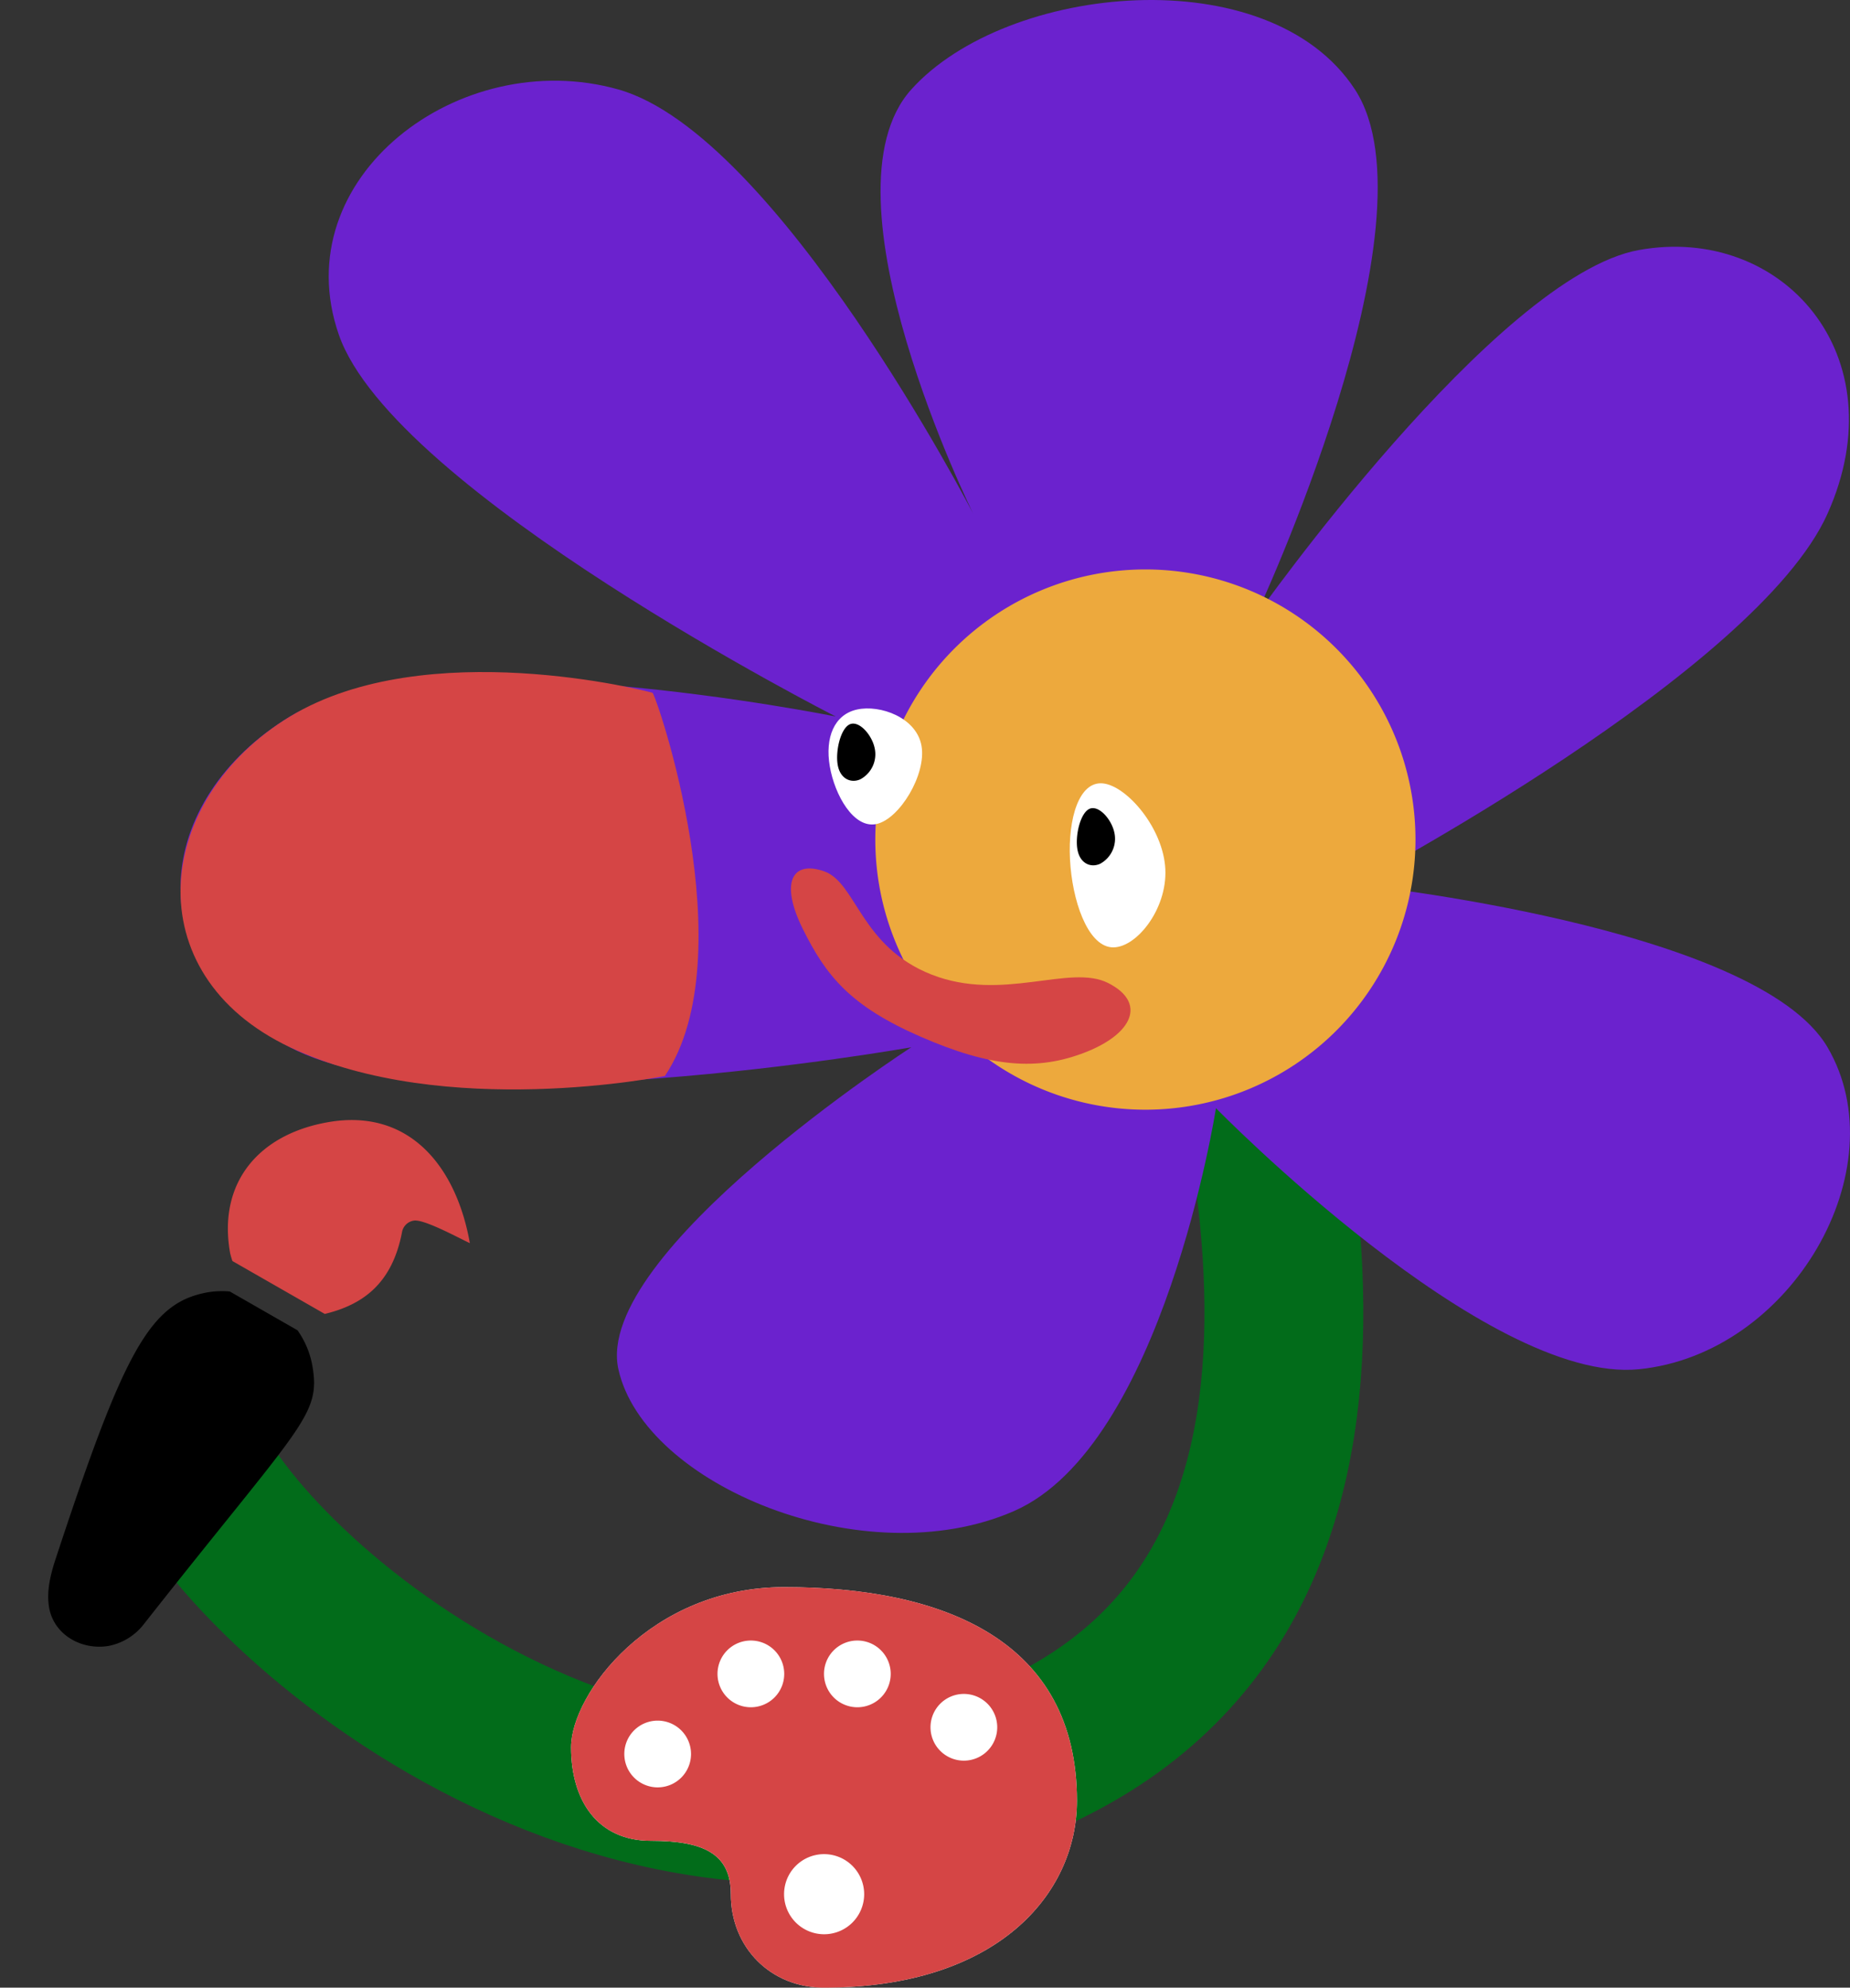 <svg xmlns="http://www.w3.org/2000/svg" width="465.847" height="500.42" viewBox="0 0 465.847 500.42">
  <rect x="0" y="0" width="465.847" height="500.42" fill="#333333" stroke="none"/>
  <g id="Group_17" data-name="Group 17" transform="translate(-2010.507 -1080)">
    <g id="Group_12" data-name="Group 12" transform="translate(626.4 -137.623)">
      <path id="Path_7" data-name="Path 7" d="M1668.422,1434.5c17.4,61.886,59.251,195.559-46.2,237.25-103.97,41.107-202.935-52.734-209.148-83.725-.042-.2-.117-.634-.182-1.062" transform="translate(16 -10.142)" fill="none" stroke="#026c1a" stroke-width="40"/>
      <g id="Group_8" data-name="Group 8" transform="translate(1429.555 1217.623)">
        <path id="Path_1" data-name="Path 1" d="M270.487,279.809c24.033-26.7,90.062-33.2,111.72,0s-25.086,132.8-25.086,132.8,60.565-85.881,96.587-92.382,65.377,26.454,47.5,66.375-119,93.311-119,93.311,101.128,10.515,119,41.038-9,77.219-47.5,81.052-106.5-65.722-106.5-65.722-13.269,85.015-50.888,101.445S203.193,631.195,196.734,602s73.753-81.052,73.753-81.052-117.332,20.818-156.443,0-34.355-62.454,0-83.272,137.42,0,137.42,0-111.447-56.671-125.129-96.138,30.463-73,70.4-61.73S286.077,386.6,286.077,386.6,246.455,306.506,270.487,279.809Z" transform="translate(-86.466 -257.281)" fill="#6b22ce"/>
        <path id="Path_8" data-name="Path 8" d="M68.01,0A68.01,68.01,0,1,1,0,68.01,68.01,68.01,0,0,1,68.01,0Z" transform="translate(174.962 143.364)" fill="#eda93d"/>
        <path id="Path_2" data-name="Path 2" d="M347.69,424.176c-5.777,1.271-8.1,7.076-6.875,14.28S346.82,454.266,352.6,453s12.551-12.417,11.325-19.622S353.467,422.905,347.69,424.176Z" transform="translate(-177.32 -245.548)" fill="#fff"/>
        <path id="Path_3" data-name="Path 3" d="M411.3,421.947c-6-.607-8.81,8.808-8.291,19.122s4.365,21.527,10.366,22.135,14.158-9.391,13.639-19.706S417.3,422.554,411.3,421.947Z" transform="translate(-179.022 -224.717)" fill="#fff"/>
        <path id="Path_4" data-name="Path 4" d="M7.612.2c8.471,1.41,12.3,17.069,31.118,20.879S72.5,12.306,82.883,15.441s8.41,11.454-2.629,18.179S57.582,41.5,38.73,36.956,12.624,25.976,4.844,15.441-.86-1.209,7.612.2Z" transform="matrix(0.985, 0.174, -0.174, 0.985, 154.641, 217.858)" fill="#d54545"/>
        <path id="Path_5" data-name="Path 5" d="M347.728,426.012c-2.325,1.065-3.668,6.9-2.991,10.356s3.375,4.527,5.7,3.463a7.151,7.151,0,0,0,3.6-7.721C353.361,428.655,350.053,424.947,347.728,426.012Z" transform="translate(-179.213 -243.647)"/>
        <path id="Path_6" data-name="Path 6" d="M347.728,426.012c-2.325,1.065-3.668,6.9-2.991,10.356s3.375,4.527,5.7,3.463a7.151,7.151,0,0,0,3.6-7.721C353.361,428.655,350.053,424.947,347.728,426.012Z" transform="translate(-118.853 -222.367)"/>
      </g>
      <path id="Path_9" data-name="Path 9" d="M208.447,528.17s-55.322,11.259-94.4-7.221-34.355-62.454,0-83.272,90.379-6.29,91.268-5.976S228.793,497.765,208.447,528.17Z" transform="translate(1343.09 960.341)" fill="#d54545"/>
    </g>
    <g id="Group_14" data-name="Group 14" transform="translate(-82.775 535.167) rotate(-10)">
      <path id="Icon_awesome-paint-brush" data-name="Icon awesome-paint-brush" d="M62.195,0a14.284,14.284,0,0,0-9.406,3.848C4.975,46.56,0,47.564,0,60.137a21.655,21.655,0,0,0,2.042,9.052L16.97,81.628a21.523,21.523,0,0,0,5.237.709c14.528,0,22.949-10.636,49.393-59.989,1.726-3.357,3.251-6.982,3.251-10.758C74.852,4.828,68.77,0,62.195,0Z" transform="translate(1984.123 1312.386) rotate(180)" stroke="#000" stroke-width="1"/>
      <path id="Icon_awesome-paint-brush-2" data-name="Icon awesome-paint-brush" d="M39.07,0c-9.385.6-17.9,4.178-22.734,16.912a3.57,3.57,0,0,1-3.413,2.334c-2.6,0-10.634-6.472-12.924-8.035C0,30.474,8.875,47.4,29.943,47.4c17.745,0,29.941-10.238,29.941-28.114a20.267,20.267,0,0,0-.227-2.136L39.07,0Z" transform="translate(2029.037 1240.027) rotate(180)" fill="#d54545"/>
    </g>
    <g id="Group_16" data-name="Group 16" transform="translate(1090 121)">
      <path id="Icon_map-art-gallery" data-name="Icon map-art-gallery" d="M54.355,4.32C20.833,4.32.72,31.21.72,44.657s6.7,23.531,20.113,23.531,20.115,3.36,20.115,13.444c0,13.444,10.055,23.528,23.464,23.528,43.58,0,63.69-23.528,63.69-47.056C128.1,17.767,94.572,4.32,54.355,4.32Z" transform="translate(1063.589 1354.26)" fill="#fff"/>
    </g>
    <g id="Group_15" data-name="Group 15" transform="translate(1213 191)">
      <path id="Icon_map-art-gallery-2" data-name="Icon map-art-gallery" d="M54.355,4.32C20.833,4.32.72,31.21.72,44.657s6.7,23.531,20.113,23.531,20.115,3.36,20.115,13.444c0,13.444,10.055,23.528,23.464,23.528,43.58,0,63.69-23.528,63.69-47.056C128.1,17.767,94.572,4.32,54.355,4.32ZM45.974,17.767a8.4,8.4,0,1,1-8.381,8.4,8.391,8.391,0,0,1,8.381-8.4Zm26.813,0a8.4,8.4,0,1,1-8.378,8.4,8.391,8.391,0,0,1,8.378-8.4ZM99.607,31.21a8.4,8.4,0,1,1-8.378,8.4A8.391,8.391,0,0,1,99.607,31.21Zm-77.1,6.725a8.4,8.4,0,1,1-8.381,8.4,8.386,8.386,0,0,1,8.381-8.4Zm41.9,33.612A10.084,10.084,0,1,1,54.355,81.634,10.067,10.067,0,0,1,64.41,71.547Z" transform="translate(940.589 1284.26)" fill="#d54545"/>
    </g>
  </g>
</svg>
